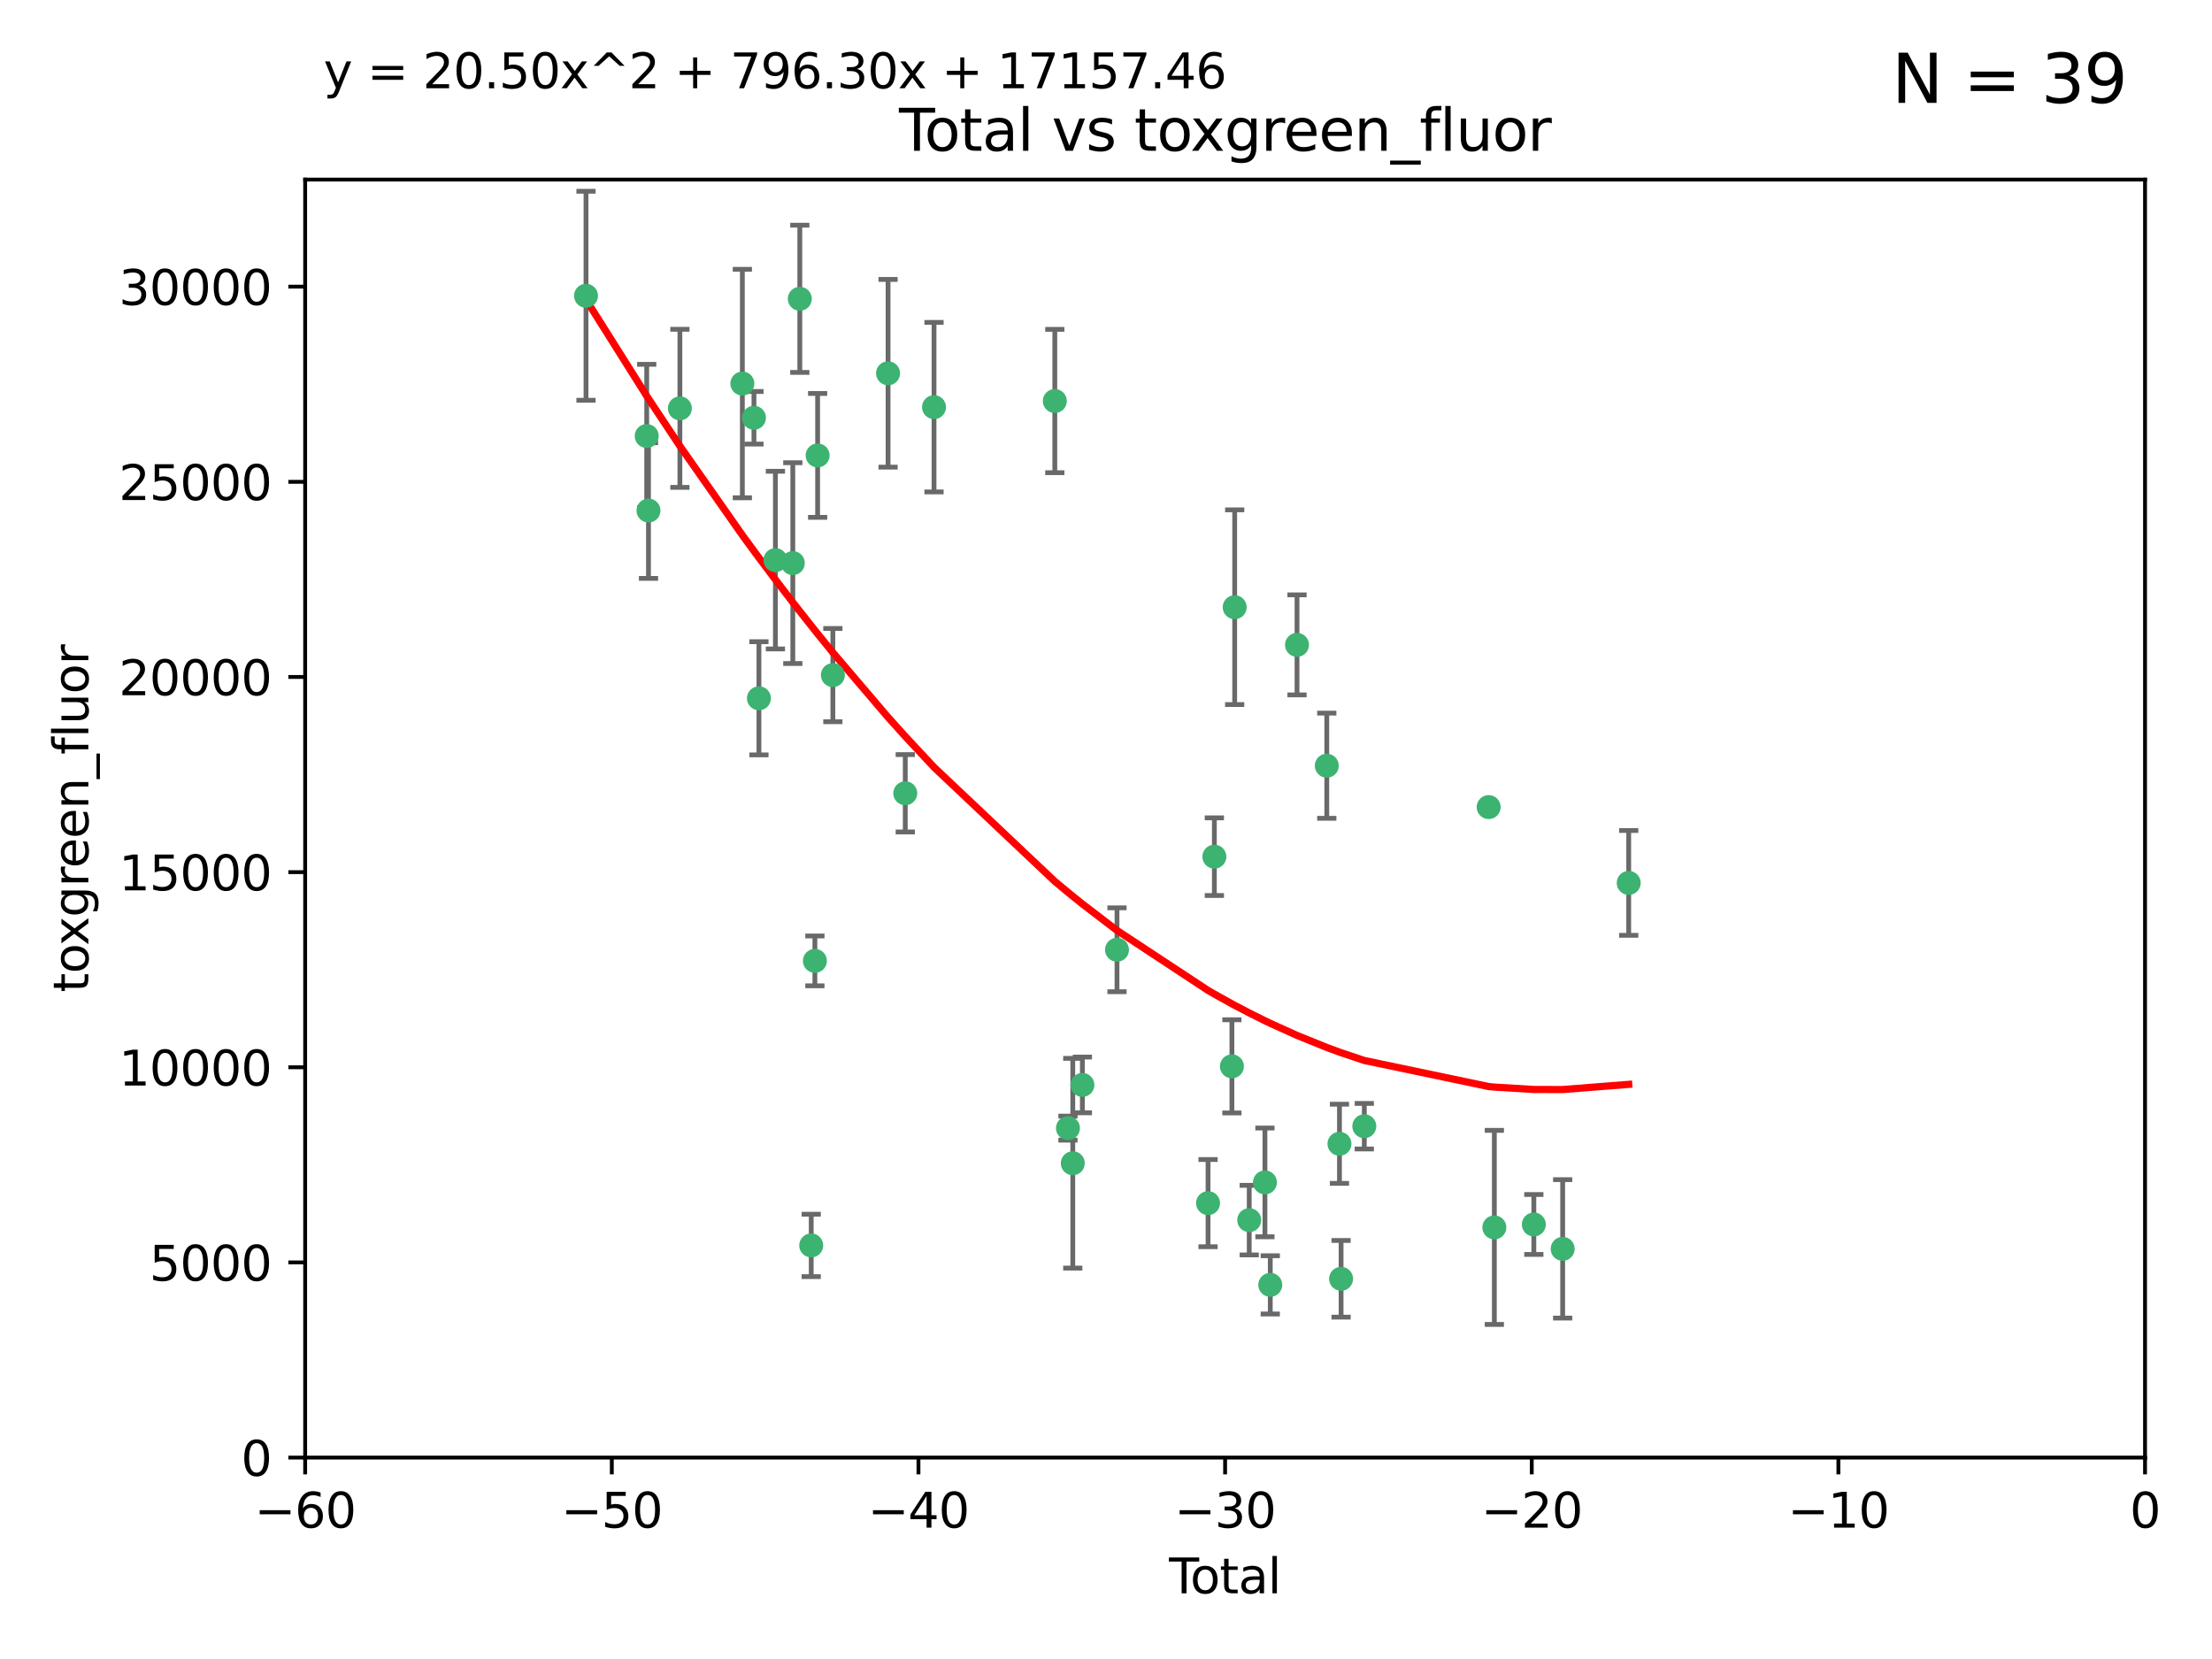 <?xml version="1.0" encoding="utf-8" standalone="no"?>
<!DOCTYPE svg PUBLIC "-//W3C//DTD SVG 1.1//EN"
  "http://www.w3.org/Graphics/SVG/1.1/DTD/svg11.dtd">
<svg xmlns:xlink="http://www.w3.org/1999/xlink" width="460.8pt" height="345.6pt" viewBox="0 0 460.8 345.6" xmlns="http://www.w3.org/2000/svg" version="1.1">
 <defs>
  <style type="text/css">*{stroke-linejoin: round; stroke-linecap: butt}</style>
 </defs>
 <g id="figure_1">
  <g id="patch_1">
   <path d="M 0 345.6 
L 460.8 345.6 
L 460.8 0 
L 0 0 
z
" style="fill: #ffffff"/>
  </g>
  <g id="axes_1">
   <g id="patch_2">
    <path d="M 63.571 303.64 
L 446.85 303.64 
L 446.85 37.411 
L 63.571 37.411 
z
" style="fill: #ffffff"/>
   </g>
   <g id="PathCollection_1">
    <defs>
     <path id="m61c006c42d" d="M 0 1.118 
C 0.297 1.118 0.581 1 0.791 0.791 
C 1 0.581 1.118 0.297 1.118 0 
C 1.118 -0.297 1 -0.581 0.791 -0.791 
C 0.581 -1 0.297 -1.118 0 -1.118 
C -0.297 -1.118 -0.581 -1 -0.791 -0.791 
C -1 -0.581 -1.118 -0.297 -1.118 0 
C -1.118 0.297 -1 0.581 -0.791 0.791 
C -0.581 1 -0.297 1.118 0 1.118 
z
" style="stroke: #3cb371"/>
    </defs>
    <g clip-path="url(#p8a60026981)">
     <use xlink:href="#m61c006c42d" x="122.075" y="61.614" style="fill: #3cb371; stroke: #3cb371"/>
     <use xlink:href="#m61c006c42d" x="134.722" y="90.829" style="fill: #3cb371; stroke: #3cb371"/>
     <use xlink:href="#m61c006c42d" x="135.093" y="106.358" style="fill: #3cb371; stroke: #3cb371"/>
     <use xlink:href="#m61c006c42d" x="141.633" y="85.062" style="fill: #3cb371; stroke: #3cb371"/>
     <use xlink:href="#m61c006c42d" x="154.646" y="79.9" style="fill: #3cb371; stroke: #3cb371"/>
     <use xlink:href="#m61c006c42d" x="157.063" y="87.031" style="fill: #3cb371; stroke: #3cb371"/>
     <use xlink:href="#m61c006c42d" x="158.1" y="145.468" style="fill: #3cb371; stroke: #3cb371"/>
     <use xlink:href="#m61c006c42d" x="161.532" y="116.682" style="fill: #3cb371; stroke: #3cb371"/>
     <use xlink:href="#m61c006c42d" x="165.156" y="117.306" style="fill: #3cb371; stroke: #3cb371"/>
     <use xlink:href="#m61c006c42d" x="166.614" y="62.244" style="fill: #3cb371; stroke: #3cb371"/>
     <use xlink:href="#m61c006c42d" x="168.991" y="259.442" style="fill: #3cb371; stroke: #3cb371"/>
     <use xlink:href="#m61c006c42d" x="169.757" y="200.168" style="fill: #3cb371; stroke: #3cb371"/>
     <use xlink:href="#m61c006c42d" x="170.325" y="94.872" style="fill: #3cb371; stroke: #3cb371"/>
     <use xlink:href="#m61c006c42d" x="173.5" y="140.634" style="fill: #3cb371; stroke: #3cb371"/>
     <use xlink:href="#m61c006c42d" x="185" y="77.763" style="fill: #3cb371; stroke: #3cb371"/>
     <use xlink:href="#m61c006c42d" x="188.583" y="165.251" style="fill: #3cb371; stroke: #3cb371"/>
     <use xlink:href="#m61c006c42d" x="194.574" y="84.817" style="fill: #3cb371; stroke: #3cb371"/>
     <use xlink:href="#m61c006c42d" x="219.736" y="83.54" style="fill: #3cb371; stroke: #3cb371"/>
     <use xlink:href="#m61c006c42d" x="222.475" y="235.012" style="fill: #3cb371; stroke: #3cb371"/>
     <use xlink:href="#m61c006c42d" x="223.48" y="242.324" style="fill: #3cb371; stroke: #3cb371"/>
     <use xlink:href="#m61c006c42d" x="225.479" y="226.007" style="fill: #3cb371; stroke: #3cb371"/>
     <use xlink:href="#m61c006c42d" x="232.69" y="197.854" style="fill: #3cb371; stroke: #3cb371"/>
     <use xlink:href="#m61c006c42d" x="251.658" y="250.635" style="fill: #3cb371; stroke: #3cb371"/>
     <use xlink:href="#m61c006c42d" x="252.974" y="178.461" style="fill: #3cb371; stroke: #3cb371"/>
     <use xlink:href="#m61c006c42d" x="256.629" y="222.137" style="fill: #3cb371; stroke: #3cb371"/>
     <use xlink:href="#m61c006c42d" x="257.207" y="126.494" style="fill: #3cb371; stroke: #3cb371"/>
     <use xlink:href="#m61c006c42d" x="260.237" y="254.176" style="fill: #3cb371; stroke: #3cb371"/>
     <use xlink:href="#m61c006c42d" x="263.509" y="246.318" style="fill: #3cb371; stroke: #3cb371"/>
     <use xlink:href="#m61c006c42d" x="264.621" y="267.658" style="fill: #3cb371; stroke: #3cb371"/>
     <use xlink:href="#m61c006c42d" x="270.19" y="134.337" style="fill: #3cb371; stroke: #3cb371"/>
     <use xlink:href="#m61c006c42d" x="276.393" y="159.514" style="fill: #3cb371; stroke: #3cb371"/>
     <use xlink:href="#m61c006c42d" x="279.035" y="238.271" style="fill: #3cb371; stroke: #3cb371"/>
     <use xlink:href="#m61c006c42d" x="279.372" y="266.399" style="fill: #3cb371; stroke: #3cb371"/>
     <use xlink:href="#m61c006c42d" x="284.209" y="234.61" style="fill: #3cb371; stroke: #3cb371"/>
     <use xlink:href="#m61c006c42d" x="310.117" y="168.134" style="fill: #3cb371; stroke: #3cb371"/>
     <use xlink:href="#m61c006c42d" x="311.3" y="255.69" style="fill: #3cb371; stroke: #3cb371"/>
     <use xlink:href="#m61c006c42d" x="319.527" y="255.08" style="fill: #3cb371; stroke: #3cb371"/>
     <use xlink:href="#m61c006c42d" x="325.532" y="260.159" style="fill: #3cb371; stroke: #3cb371"/>
     <use xlink:href="#m61c006c42d" x="339.29" y="183.926" style="fill: #3cb371; stroke: #3cb371"/>
    </g>
   </g>
   <g id="matplotlib.axis_1">
    <g id="xtick_1">
     <g id="line2d_1">
      <defs>
       <path id="m94156d4919" d="M 0 0 
L 0 3.5 
" style="stroke: #000000; stroke-width: 0.8"/>
      </defs>
      <g>
       <use xlink:href="#m94156d4919" x="63.571" y="303.64" style="stroke: #000000; stroke-width: 0.8"/>
      </g>
     </g>
     <g id="text_1">
      <!-- −60 -->
      <g transform="translate(53.019 318.238)scale(0.1 -0.1)">
       <defs>
        <path id="DejaVuSans-2212" d="M 678 2272 
L 4684 2272 
L 4684 1741 
L 678 1741 
L 678 2272 
z
" transform="scale(0.016)"/>
        <path id="DejaVuSans-36" d="M 2113 2584 
Q 1688 2584 1439 2293 
Q 1191 2003 1191 1497 
Q 1191 994 1439 701 
Q 1688 409 2113 409 
Q 2538 409 2786 701 
Q 3034 994 3034 1497 
Q 3034 2003 2786 2293 
Q 2538 2584 2113 2584 
z
M 3366 4563 
L 3366 3988 
Q 3128 4100 2886 4159 
Q 2644 4219 2406 4219 
Q 1781 4219 1451 3797 
Q 1122 3375 1075 2522 
Q 1259 2794 1537 2939 
Q 1816 3084 2150 3084 
Q 2853 3084 3261 2657 
Q 3669 2231 3669 1497 
Q 3669 778 3244 343 
Q 2819 -91 2113 -91 
Q 1303 -91 875 529 
Q 447 1150 447 2328 
Q 447 3434 972 4092 
Q 1497 4750 2381 4750 
Q 2619 4750 2861 4703 
Q 3103 4656 3366 4563 
z
" transform="scale(0.016)"/>
        <path id="DejaVuSans-30" d="M 2034 4250 
Q 1547 4250 1301 3770 
Q 1056 3291 1056 2328 
Q 1056 1369 1301 889 
Q 1547 409 2034 409 
Q 2525 409 2770 889 
Q 3016 1369 3016 2328 
Q 3016 3291 2770 3770 
Q 2525 4250 2034 4250 
z
M 2034 4750 
Q 2819 4750 3233 4129 
Q 3647 3509 3647 2328 
Q 3647 1150 3233 529 
Q 2819 -91 2034 -91 
Q 1250 -91 836 529 
Q 422 1150 422 2328 
Q 422 3509 836 4129 
Q 1250 4750 2034 4750 
z
" transform="scale(0.016)"/>
       </defs>
       <use xlink:href="#DejaVuSans-2212"/>
       <use xlink:href="#DejaVuSans-36" x="83.789"/>
       <use xlink:href="#DejaVuSans-30" x="147.412"/>
      </g>
     </g>
    </g>
    <g id="xtick_2">
     <g id="line2d_2">
      <g>
       <use xlink:href="#m94156d4919" x="127.451" y="303.64" style="stroke: #000000; stroke-width: 0.8"/>
      </g>
     </g>
     <g id="text_2">
      <!-- −50 -->
      <g transform="translate(116.899 318.238)scale(0.1 -0.1)">
       <defs>
        <path id="DejaVuSans-35" d="M 691 4666 
L 3169 4666 
L 3169 4134 
L 1269 4134 
L 1269 2991 
Q 1406 3038 1543 3061 
Q 1681 3084 1819 3084 
Q 2600 3084 3056 2656 
Q 3513 2228 3513 1497 
Q 3513 744 3044 326 
Q 2575 -91 1722 -91 
Q 1428 -91 1123 -41 
Q 819 9 494 109 
L 494 744 
Q 775 591 1075 516 
Q 1375 441 1709 441 
Q 2250 441 2565 725 
Q 2881 1009 2881 1497 
Q 2881 1984 2565 2268 
Q 2250 2553 1709 2553 
Q 1456 2553 1204 2497 
Q 953 2441 691 2322 
L 691 4666 
z
" transform="scale(0.016)"/>
       </defs>
       <use xlink:href="#DejaVuSans-2212"/>
       <use xlink:href="#DejaVuSans-35" x="83.789"/>
       <use xlink:href="#DejaVuSans-30" x="147.412"/>
      </g>
     </g>
    </g>
    <g id="xtick_3">
     <g id="line2d_3">
      <g>
       <use xlink:href="#m94156d4919" x="191.331" y="303.64" style="stroke: #000000; stroke-width: 0.8"/>
      </g>
     </g>
     <g id="text_3">
      <!-- −40 -->
      <g transform="translate(180.778 318.238)scale(0.1 -0.1)">
       <defs>
        <path id="DejaVuSans-34" d="M 2419 4116 
L 825 1625 
L 2419 1625 
L 2419 4116 
z
M 2253 4666 
L 3047 4666 
L 3047 1625 
L 3713 1625 
L 3713 1100 
L 3047 1100 
L 3047 0 
L 2419 0 
L 2419 1100 
L 313 1100 
L 313 1709 
L 2253 4666 
z
" transform="scale(0.016)"/>
       </defs>
       <use xlink:href="#DejaVuSans-2212"/>
       <use xlink:href="#DejaVuSans-34" x="83.789"/>
       <use xlink:href="#DejaVuSans-30" x="147.412"/>
      </g>
     </g>
    </g>
    <g id="xtick_4">
     <g id="line2d_4">
      <g>
       <use xlink:href="#m94156d4919" x="255.211" y="303.64" style="stroke: #000000; stroke-width: 0.8"/>
      </g>
     </g>
     <g id="text_4">
      <!-- −30 -->
      <g transform="translate(244.658 318.238)scale(0.1 -0.1)">
       <defs>
        <path id="DejaVuSans-33" d="M 2597 2516 
Q 3050 2419 3304 2112 
Q 3559 1806 3559 1356 
Q 3559 666 3084 287 
Q 2609 -91 1734 -91 
Q 1441 -91 1130 -33 
Q 819 25 488 141 
L 488 750 
Q 750 597 1062 519 
Q 1375 441 1716 441 
Q 2309 441 2620 675 
Q 2931 909 2931 1356 
Q 2931 1769 2642 2001 
Q 2353 2234 1838 2234 
L 1294 2234 
L 1294 2753 
L 1863 2753 
Q 2328 2753 2575 2939 
Q 2822 3125 2822 3475 
Q 2822 3834 2567 4026 
Q 2313 4219 1838 4219 
Q 1578 4219 1281 4162 
Q 984 4106 628 3988 
L 628 4550 
Q 988 4650 1302 4700 
Q 1616 4750 1894 4750 
Q 2613 4750 3031 4423 
Q 3450 4097 3450 3541 
Q 3450 3153 3228 2886 
Q 3006 2619 2597 2516 
z
" transform="scale(0.016)"/>
       </defs>
       <use xlink:href="#DejaVuSans-2212"/>
       <use xlink:href="#DejaVuSans-33" x="83.789"/>
       <use xlink:href="#DejaVuSans-30" x="147.412"/>
      </g>
     </g>
    </g>
    <g id="xtick_5">
     <g id="line2d_5">
      <g>
       <use xlink:href="#m94156d4919" x="319.09" y="303.64" style="stroke: #000000; stroke-width: 0.8"/>
      </g>
     </g>
     <g id="text_5">
      <!-- −20 -->
      <g transform="translate(308.538 318.238)scale(0.1 -0.1)">
       <defs>
        <path id="DejaVuSans-32" d="M 1228 531 
L 3431 531 
L 3431 0 
L 469 0 
L 469 531 
Q 828 903 1448 1529 
Q 2069 2156 2228 2338 
Q 2531 2678 2651 2914 
Q 2772 3150 2772 3378 
Q 2772 3750 2511 3984 
Q 2250 4219 1831 4219 
Q 1534 4219 1204 4116 
Q 875 4013 500 3803 
L 500 4441 
Q 881 4594 1212 4672 
Q 1544 4750 1819 4750 
Q 2544 4750 2975 4387 
Q 3406 4025 3406 3419 
Q 3406 3131 3298 2873 
Q 3191 2616 2906 2266 
Q 2828 2175 2409 1742 
Q 1991 1309 1228 531 
z
" transform="scale(0.016)"/>
       </defs>
       <use xlink:href="#DejaVuSans-2212"/>
       <use xlink:href="#DejaVuSans-32" x="83.789"/>
       <use xlink:href="#DejaVuSans-30" x="147.412"/>
      </g>
     </g>
    </g>
    <g id="xtick_6">
     <g id="line2d_6">
      <g>
       <use xlink:href="#m94156d4919" x="382.97" y="303.64" style="stroke: #000000; stroke-width: 0.8"/>
      </g>
     </g>
     <g id="text_6">
      <!-- −10 -->
      <g transform="translate(372.418 318.238)scale(0.1 -0.1)">
       <defs>
        <path id="DejaVuSans-31" d="M 794 531 
L 1825 531 
L 1825 4091 
L 703 3866 
L 703 4441 
L 1819 4666 
L 2450 4666 
L 2450 531 
L 3481 531 
L 3481 0 
L 794 0 
L 794 531 
z
" transform="scale(0.016)"/>
       </defs>
       <use xlink:href="#DejaVuSans-2212"/>
       <use xlink:href="#DejaVuSans-31" x="83.789"/>
       <use xlink:href="#DejaVuSans-30" x="147.412"/>
      </g>
     </g>
    </g>
    <g id="xtick_7">
     <g id="line2d_7">
      <g>
       <use xlink:href="#m94156d4919" x="446.85" y="303.64" style="stroke: #000000; stroke-width: 0.8"/>
      </g>
     </g>
     <g id="text_7">
      <!-- 0 -->
      <g transform="translate(443.669 318.238)scale(0.1 -0.1)">
       <use xlink:href="#DejaVuSans-30"/>
      </g>
     </g>
    </g>
    <g id="text_8">
     <!-- Total -->
     <g transform="translate(243.534 331.917)scale(0.1 -0.1)">
      <defs>
       <path id="DejaVuSans-54" d="M -19 4666 
L 3928 4666 
L 3928 4134 
L 2272 4134 
L 2272 0 
L 1638 0 
L 1638 4134 
L -19 4134 
L -19 4666 
z
" transform="scale(0.016)"/>
       <path id="DejaVuSans-6f" d="M 1959 3097 
Q 1497 3097 1228 2736 
Q 959 2375 959 1747 
Q 959 1119 1226 758 
Q 1494 397 1959 397 
Q 2419 397 2687 759 
Q 2956 1122 2956 1747 
Q 2956 2369 2687 2733 
Q 2419 3097 1959 3097 
z
M 1959 3584 
Q 2709 3584 3137 3096 
Q 3566 2609 3566 1747 
Q 3566 888 3137 398 
Q 2709 -91 1959 -91 
Q 1206 -91 779 398 
Q 353 888 353 1747 
Q 353 2609 779 3096 
Q 1206 3584 1959 3584 
z
" transform="scale(0.016)"/>
       <path id="DejaVuSans-74" d="M 1172 4494 
L 1172 3500 
L 2356 3500 
L 2356 3053 
L 1172 3053 
L 1172 1153 
Q 1172 725 1289 603 
Q 1406 481 1766 481 
L 2356 481 
L 2356 0 
L 1766 0 
Q 1100 0 847 248 
Q 594 497 594 1153 
L 594 3053 
L 172 3053 
L 172 3500 
L 594 3500 
L 594 4494 
L 1172 4494 
z
" transform="scale(0.016)"/>
       <path id="DejaVuSans-61" d="M 2194 1759 
Q 1497 1759 1228 1600 
Q 959 1441 959 1056 
Q 959 750 1161 570 
Q 1363 391 1709 391 
Q 2188 391 2477 730 
Q 2766 1069 2766 1631 
L 2766 1759 
L 2194 1759 
z
M 3341 1997 
L 3341 0 
L 2766 0 
L 2766 531 
Q 2569 213 2275 61 
Q 1981 -91 1556 -91 
Q 1019 -91 701 211 
Q 384 513 384 1019 
Q 384 1609 779 1909 
Q 1175 2209 1959 2209 
L 2766 2209 
L 2766 2266 
Q 2766 2663 2505 2880 
Q 2244 3097 1772 3097 
Q 1472 3097 1187 3025 
Q 903 2953 641 2809 
L 641 3341 
Q 956 3463 1253 3523 
Q 1550 3584 1831 3584 
Q 2591 3584 2966 3190 
Q 3341 2797 3341 1997 
z
" transform="scale(0.016)"/>
       <path id="DejaVuSans-6c" d="M 603 4863 
L 1178 4863 
L 1178 0 
L 603 0 
L 603 4863 
z
" transform="scale(0.016)"/>
      </defs>
      <use xlink:href="#DejaVuSans-54"/>
      <use xlink:href="#DejaVuSans-6f" x="44.084"/>
      <use xlink:href="#DejaVuSans-74" x="105.266"/>
      <use xlink:href="#DejaVuSans-61" x="144.475"/>
      <use xlink:href="#DejaVuSans-6c" x="205.754"/>
     </g>
    </g>
   </g>
   <g id="matplotlib.axis_2">
    <g id="ytick_1">
     <g id="line2d_8">
      <defs>
       <path id="m9310a61c99" d="M 0 0 
L -3.5 0 
" style="stroke: #000000; stroke-width: 0.8"/>
      </defs>
      <g>
       <use xlink:href="#m9310a61c99" x="63.571" y="303.64" style="stroke: #000000; stroke-width: 0.8"/>
      </g>
     </g>
     <g id="text_9">
      <!-- 0 -->
      <g transform="translate(50.209 307.439)scale(0.1 -0.1)">
       <use xlink:href="#DejaVuSans-30"/>
      </g>
     </g>
    </g>
    <g id="ytick_2">
     <g id="line2d_9">
      <g>
       <use xlink:href="#m9310a61c99" x="63.571" y="262.986" style="stroke: #000000; stroke-width: 0.8"/>
      </g>
     </g>
     <g id="text_10">
      <!-- 5000 -->
      <g transform="translate(31.121 266.786)scale(0.1 -0.1)">
       <use xlink:href="#DejaVuSans-35"/>
       <use xlink:href="#DejaVuSans-30" x="63.623"/>
       <use xlink:href="#DejaVuSans-30" x="127.246"/>
       <use xlink:href="#DejaVuSans-30" x="190.869"/>
      </g>
     </g>
    </g>
    <g id="ytick_3">
     <g id="line2d_10">
      <g>
       <use xlink:href="#m9310a61c99" x="63.571" y="222.333" style="stroke: #000000; stroke-width: 0.8"/>
      </g>
     </g>
     <g id="text_11">
      <!-- 10000 -->
      <g transform="translate(24.759 226.132)scale(0.1 -0.1)">
       <use xlink:href="#DejaVuSans-31"/>
       <use xlink:href="#DejaVuSans-30" x="63.623"/>
       <use xlink:href="#DejaVuSans-30" x="127.246"/>
       <use xlink:href="#DejaVuSans-30" x="190.869"/>
       <use xlink:href="#DejaVuSans-30" x="254.492"/>
      </g>
     </g>
    </g>
    <g id="ytick_4">
     <g id="line2d_11">
      <g>
       <use xlink:href="#m9310a61c99" x="63.571" y="181.679" style="stroke: #000000; stroke-width: 0.8"/>
      </g>
     </g>
     <g id="text_12">
      <!-- 15000 -->
      <g transform="translate(24.759 185.478)scale(0.1 -0.1)">
       <use xlink:href="#DejaVuSans-31"/>
       <use xlink:href="#DejaVuSans-35" x="63.623"/>
       <use xlink:href="#DejaVuSans-30" x="127.246"/>
       <use xlink:href="#DejaVuSans-30" x="190.869"/>
       <use xlink:href="#DejaVuSans-30" x="254.492"/>
      </g>
     </g>
    </g>
    <g id="ytick_5">
     <g id="line2d_12">
      <g>
       <use xlink:href="#m9310a61c99" x="63.571" y="141.026" style="stroke: #000000; stroke-width: 0.8"/>
      </g>
     </g>
     <g id="text_13">
      <!-- 20000 -->
      <g transform="translate(24.759 144.825)scale(0.1 -0.1)">
       <use xlink:href="#DejaVuSans-32"/>
       <use xlink:href="#DejaVuSans-30" x="63.623"/>
       <use xlink:href="#DejaVuSans-30" x="127.246"/>
       <use xlink:href="#DejaVuSans-30" x="190.869"/>
       <use xlink:href="#DejaVuSans-30" x="254.492"/>
      </g>
     </g>
    </g>
    <g id="ytick_6">
     <g id="line2d_13">
      <g>
       <use xlink:href="#m9310a61c99" x="63.571" y="100.372" style="stroke: #000000; stroke-width: 0.8"/>
      </g>
     </g>
     <g id="text_14">
      <!-- 25000 -->
      <g transform="translate(24.759 104.171)scale(0.1 -0.1)">
       <use xlink:href="#DejaVuSans-32"/>
       <use xlink:href="#DejaVuSans-35" x="63.623"/>
       <use xlink:href="#DejaVuSans-30" x="127.246"/>
       <use xlink:href="#DejaVuSans-30" x="190.869"/>
       <use xlink:href="#DejaVuSans-30" x="254.492"/>
      </g>
     </g>
    </g>
    <g id="ytick_7">
     <g id="line2d_14">
      <g>
       <use xlink:href="#m9310a61c99" x="63.571" y="59.718" style="stroke: #000000; stroke-width: 0.8"/>
      </g>
     </g>
     <g id="text_15">
      <!-- 30000 -->
      <g transform="translate(24.759 63.518)scale(0.1 -0.1)">
       <use xlink:href="#DejaVuSans-33"/>
       <use xlink:href="#DejaVuSans-30" x="63.623"/>
       <use xlink:href="#DejaVuSans-30" x="127.246"/>
       <use xlink:href="#DejaVuSans-30" x="190.869"/>
       <use xlink:href="#DejaVuSans-30" x="254.492"/>
      </g>
     </g>
    </g>
    <g id="text_16">
     <!-- toxgreen_fluor -->
     <g transform="translate(18.401 206.72)rotate(-90)scale(0.1 -0.1)">
      <defs>
       <path id="DejaVuSans-78" d="M 3513 3500 
L 2247 1797 
L 3578 0 
L 2900 0 
L 1881 1375 
L 863 0 
L 184 0 
L 1544 1831 
L 300 3500 
L 978 3500 
L 1906 2253 
L 2834 3500 
L 3513 3500 
z
" transform="scale(0.016)"/>
       <path id="DejaVuSans-67" d="M 2906 1791 
Q 2906 2416 2648 2759 
Q 2391 3103 1925 3103 
Q 1463 3103 1205 2759 
Q 947 2416 947 1791 
Q 947 1169 1205 825 
Q 1463 481 1925 481 
Q 2391 481 2648 825 
Q 2906 1169 2906 1791 
z
M 3481 434 
Q 3481 -459 3084 -895 
Q 2688 -1331 1869 -1331 
Q 1566 -1331 1297 -1286 
Q 1028 -1241 775 -1147 
L 775 -588 
Q 1028 -725 1275 -790 
Q 1522 -856 1778 -856 
Q 2344 -856 2625 -561 
Q 2906 -266 2906 331 
L 2906 616 
Q 2728 306 2450 153 
Q 2172 0 1784 0 
Q 1141 0 747 490 
Q 353 981 353 1791 
Q 353 2603 747 3093 
Q 1141 3584 1784 3584 
Q 2172 3584 2450 3431 
Q 2728 3278 2906 2969 
L 2906 3500 
L 3481 3500 
L 3481 434 
z
" transform="scale(0.016)"/>
       <path id="DejaVuSans-72" d="M 2631 2963 
Q 2534 3019 2420 3045 
Q 2306 3072 2169 3072 
Q 1681 3072 1420 2755 
Q 1159 2438 1159 1844 
L 1159 0 
L 581 0 
L 581 3500 
L 1159 3500 
L 1159 2956 
Q 1341 3275 1631 3429 
Q 1922 3584 2338 3584 
Q 2397 3584 2469 3576 
Q 2541 3569 2628 3553 
L 2631 2963 
z
" transform="scale(0.016)"/>
       <path id="DejaVuSans-65" d="M 3597 1894 
L 3597 1613 
L 953 1613 
Q 991 1019 1311 708 
Q 1631 397 2203 397 
Q 2534 397 2845 478 
Q 3156 559 3463 722 
L 3463 178 
Q 3153 47 2828 -22 
Q 2503 -91 2169 -91 
Q 1331 -91 842 396 
Q 353 884 353 1716 
Q 353 2575 817 3079 
Q 1281 3584 2069 3584 
Q 2775 3584 3186 3129 
Q 3597 2675 3597 1894 
z
M 3022 2063 
Q 3016 2534 2758 2815 
Q 2500 3097 2075 3097 
Q 1594 3097 1305 2825 
Q 1016 2553 972 2059 
L 3022 2063 
z
" transform="scale(0.016)"/>
       <path id="DejaVuSans-6e" d="M 3513 2113 
L 3513 0 
L 2938 0 
L 2938 2094 
Q 2938 2591 2744 2837 
Q 2550 3084 2163 3084 
Q 1697 3084 1428 2787 
Q 1159 2491 1159 1978 
L 1159 0 
L 581 0 
L 581 3500 
L 1159 3500 
L 1159 2956 
Q 1366 3272 1645 3428 
Q 1925 3584 2291 3584 
Q 2894 3584 3203 3211 
Q 3513 2838 3513 2113 
z
" transform="scale(0.016)"/>
       <path id="DejaVuSans-5f" d="M 3263 -1063 
L 3263 -1509 
L -63 -1509 
L -63 -1063 
L 3263 -1063 
z
" transform="scale(0.016)"/>
       <path id="DejaVuSans-66" d="M 2375 4863 
L 2375 4384 
L 1825 4384 
Q 1516 4384 1395 4259 
Q 1275 4134 1275 3809 
L 1275 3500 
L 2222 3500 
L 2222 3053 
L 1275 3053 
L 1275 0 
L 697 0 
L 697 3053 
L 147 3053 
L 147 3500 
L 697 3500 
L 697 3744 
Q 697 4328 969 4595 
Q 1241 4863 1831 4863 
L 2375 4863 
z
" transform="scale(0.016)"/>
       <path id="DejaVuSans-75" d="M 544 1381 
L 544 3500 
L 1119 3500 
L 1119 1403 
Q 1119 906 1312 657 
Q 1506 409 1894 409 
Q 2359 409 2629 706 
Q 2900 1003 2900 1516 
L 2900 3500 
L 3475 3500 
L 3475 0 
L 2900 0 
L 2900 538 
Q 2691 219 2414 64 
Q 2138 -91 1772 -91 
Q 1169 -91 856 284 
Q 544 659 544 1381 
z
M 1991 3584 
L 1991 3584 
z
" transform="scale(0.016)"/>
      </defs>
      <use xlink:href="#DejaVuSans-74"/>
      <use xlink:href="#DejaVuSans-6f" x="39.209"/>
      <use xlink:href="#DejaVuSans-78" x="97.266"/>
      <use xlink:href="#DejaVuSans-67" x="156.445"/>
      <use xlink:href="#DejaVuSans-72" x="219.922"/>
      <use xlink:href="#DejaVuSans-65" x="258.785"/>
      <use xlink:href="#DejaVuSans-65" x="320.309"/>
      <use xlink:href="#DejaVuSans-6e" x="381.832"/>
      <use xlink:href="#DejaVuSans-5f" x="445.211"/>
      <use xlink:href="#DejaVuSans-66" x="495.211"/>
      <use xlink:href="#DejaVuSans-6c" x="530.416"/>
      <use xlink:href="#DejaVuSans-75" x="558.199"/>
      <use xlink:href="#DejaVuSans-6f" x="621.578"/>
      <use xlink:href="#DejaVuSans-72" x="682.76"/>
     </g>
    </g>
   </g>
   <g id="LineCollection_1">
    <path d="M 122.075 83.38 
L 122.075 39.848 
" clip-path="url(#p8a60026981)" style="fill: none; stroke: #696969"/>
    <path d="M 134.722 105.759 
L 134.722 75.9 
" clip-path="url(#p8a60026981)" style="fill: none; stroke: #696969"/>
    <path d="M 135.093 120.489 
L 135.093 92.227 
" clip-path="url(#p8a60026981)" style="fill: none; stroke: #696969"/>
    <path d="M 141.633 101.528 
L 141.633 68.595 
" clip-path="url(#p8a60026981)" style="fill: none; stroke: #696969"/>
    <path d="M 154.646 103.698 
L 154.646 56.102 
" clip-path="url(#p8a60026981)" style="fill: none; stroke: #696969"/>
    <path d="M 157.063 92.506 
L 157.063 81.557 
" clip-path="url(#p8a60026981)" style="fill: none; stroke: #696969"/>
    <path d="M 158.1 157.254 
L 158.1 133.683 
" clip-path="url(#p8a60026981)" style="fill: none; stroke: #696969"/>
    <path d="M 161.532 135.19 
L 161.532 98.175 
" clip-path="url(#p8a60026981)" style="fill: none; stroke: #696969"/>
    <path d="M 165.156 138.218 
L 165.156 96.393 
" clip-path="url(#p8a60026981)" style="fill: none; stroke: #696969"/>
    <path d="M 166.614 77.579 
L 166.614 46.91 
" clip-path="url(#p8a60026981)" style="fill: none; stroke: #696969"/>
    <path d="M 168.991 265.941 
L 168.991 252.944 
" clip-path="url(#p8a60026981)" style="fill: none; stroke: #696969"/>
    <path d="M 169.757 205.359 
L 169.757 194.977 
" clip-path="url(#p8a60026981)" style="fill: none; stroke: #696969"/>
    <path d="M 170.325 107.775 
L 170.325 81.969 
" clip-path="url(#p8a60026981)" style="fill: none; stroke: #696969"/>
    <path d="M 173.5 150.349 
L 173.5 130.92 
" clip-path="url(#p8a60026981)" style="fill: none; stroke: #696969"/>
    <path d="M 185 97.317 
L 185 58.209 
" clip-path="url(#p8a60026981)" style="fill: none; stroke: #696969"/>
    <path d="M 188.583 173.31 
L 188.583 157.193 
" clip-path="url(#p8a60026981)" style="fill: none; stroke: #696969"/>
    <path d="M 194.574 102.476 
L 194.574 67.157 
" clip-path="url(#p8a60026981)" style="fill: none; stroke: #696969"/>
    <path d="M 219.736 98.468 
L 219.736 68.613 
" clip-path="url(#p8a60026981)" style="fill: none; stroke: #696969"/>
    <path d="M 222.475 237.516 
L 222.475 232.507 
" clip-path="url(#p8a60026981)" style="fill: none; stroke: #696969"/>
    <path d="M 223.48 264.166 
L 223.48 220.481 
" clip-path="url(#p8a60026981)" style="fill: none; stroke: #696969"/>
    <path d="M 225.479 231.811 
L 225.479 220.203 
" clip-path="url(#p8a60026981)" style="fill: none; stroke: #696969"/>
    <path d="M 232.69 206.59 
L 232.69 189.118 
" clip-path="url(#p8a60026981)" style="fill: none; stroke: #696969"/>
    <path d="M 251.658 259.717 
L 251.658 241.553 
" clip-path="url(#p8a60026981)" style="fill: none; stroke: #696969"/>
    <path d="M 252.974 186.549 
L 252.974 170.372 
" clip-path="url(#p8a60026981)" style="fill: none; stroke: #696969"/>
    <path d="M 256.629 231.84 
L 256.629 212.434 
" clip-path="url(#p8a60026981)" style="fill: none; stroke: #696969"/>
    <path d="M 257.207 146.774 
L 257.207 106.214 
" clip-path="url(#p8a60026981)" style="fill: none; stroke: #696969"/>
    <path d="M 260.237 261.425 
L 260.237 246.927 
" clip-path="url(#p8a60026981)" style="fill: none; stroke: #696969"/>
    <path d="M 263.509 257.644 
L 263.509 234.991 
" clip-path="url(#p8a60026981)" style="fill: none; stroke: #696969"/>
    <path d="M 264.621 273.726 
L 264.621 261.589 
" clip-path="url(#p8a60026981)" style="fill: none; stroke: #696969"/>
    <path d="M 270.19 144.76 
L 270.19 123.915 
" clip-path="url(#p8a60026981)" style="fill: none; stroke: #696969"/>
    <path d="M 276.393 170.467 
L 276.393 148.56 
" clip-path="url(#p8a60026981)" style="fill: none; stroke: #696969"/>
    <path d="M 279.035 246.513 
L 279.035 230.028 
" clip-path="url(#p8a60026981)" style="fill: none; stroke: #696969"/>
    <path d="M 279.372 274.385 
L 279.372 258.414 
" clip-path="url(#p8a60026981)" style="fill: none; stroke: #696969"/>
    <path d="M 284.209 239.354 
L 284.209 229.865 
" clip-path="url(#p8a60026981)" style="fill: none; stroke: #696969"/>
    <path d="M 310.117 168.892 
L 310.117 167.376 
" clip-path="url(#p8a60026981)" style="fill: none; stroke: #696969"/>
    <path d="M 311.3 275.904 
L 311.3 235.477 
" clip-path="url(#p8a60026981)" style="fill: none; stroke: #696969"/>
    <path d="M 319.527 261.323 
L 319.527 248.837 
" clip-path="url(#p8a60026981)" style="fill: none; stroke: #696969"/>
    <path d="M 325.532 274.58 
L 325.532 245.738 
" clip-path="url(#p8a60026981)" style="fill: none; stroke: #696969"/>
    <path d="M 339.29 194.845 
L 339.29 173.007 
" clip-path="url(#p8a60026981)" style="fill: none; stroke: #696969"/>
   </g>
   <g id="line2d_15">
    <defs>
     <path id="mf91c33e82f" d="M 2 0 
L -2 -0 
" style="stroke: #696969"/>
    </defs>
    <g clip-path="url(#p8a60026981)">
     <use xlink:href="#mf91c33e82f" x="122.075" y="83.38" style="fill: #696969; stroke: #696969"/>
     <use xlink:href="#mf91c33e82f" x="134.722" y="105.759" style="fill: #696969; stroke: #696969"/>
     <use xlink:href="#mf91c33e82f" x="135.093" y="120.489" style="fill: #696969; stroke: #696969"/>
     <use xlink:href="#mf91c33e82f" x="141.633" y="101.528" style="fill: #696969; stroke: #696969"/>
     <use xlink:href="#mf91c33e82f" x="154.646" y="103.698" style="fill: #696969; stroke: #696969"/>
     <use xlink:href="#mf91c33e82f" x="157.063" y="92.506" style="fill: #696969; stroke: #696969"/>
     <use xlink:href="#mf91c33e82f" x="158.1" y="157.254" style="fill: #696969; stroke: #696969"/>
     <use xlink:href="#mf91c33e82f" x="161.532" y="135.19" style="fill: #696969; stroke: #696969"/>
     <use xlink:href="#mf91c33e82f" x="165.156" y="138.218" style="fill: #696969; stroke: #696969"/>
     <use xlink:href="#mf91c33e82f" x="166.614" y="77.579" style="fill: #696969; stroke: #696969"/>
     <use xlink:href="#mf91c33e82f" x="168.991" y="265.941" style="fill: #696969; stroke: #696969"/>
     <use xlink:href="#mf91c33e82f" x="169.757" y="205.359" style="fill: #696969; stroke: #696969"/>
     <use xlink:href="#mf91c33e82f" x="170.325" y="107.775" style="fill: #696969; stroke: #696969"/>
     <use xlink:href="#mf91c33e82f" x="173.5" y="150.349" style="fill: #696969; stroke: #696969"/>
     <use xlink:href="#mf91c33e82f" x="185" y="97.317" style="fill: #696969; stroke: #696969"/>
     <use xlink:href="#mf91c33e82f" x="188.583" y="173.31" style="fill: #696969; stroke: #696969"/>
     <use xlink:href="#mf91c33e82f" x="194.574" y="102.476" style="fill: #696969; stroke: #696969"/>
     <use xlink:href="#mf91c33e82f" x="219.736" y="98.468" style="fill: #696969; stroke: #696969"/>
     <use xlink:href="#mf91c33e82f" x="222.475" y="237.516" style="fill: #696969; stroke: #696969"/>
     <use xlink:href="#mf91c33e82f" x="223.48" y="264.166" style="fill: #696969; stroke: #696969"/>
     <use xlink:href="#mf91c33e82f" x="225.479" y="231.811" style="fill: #696969; stroke: #696969"/>
     <use xlink:href="#mf91c33e82f" x="232.69" y="206.59" style="fill: #696969; stroke: #696969"/>
     <use xlink:href="#mf91c33e82f" x="251.658" y="259.717" style="fill: #696969; stroke: #696969"/>
     <use xlink:href="#mf91c33e82f" x="252.974" y="186.549" style="fill: #696969; stroke: #696969"/>
     <use xlink:href="#mf91c33e82f" x="256.629" y="231.84" style="fill: #696969; stroke: #696969"/>
     <use xlink:href="#mf91c33e82f" x="257.207" y="146.774" style="fill: #696969; stroke: #696969"/>
     <use xlink:href="#mf91c33e82f" x="260.237" y="261.425" style="fill: #696969; stroke: #696969"/>
     <use xlink:href="#mf91c33e82f" x="263.509" y="257.644" style="fill: #696969; stroke: #696969"/>
     <use xlink:href="#mf91c33e82f" x="264.621" y="273.726" style="fill: #696969; stroke: #696969"/>
     <use xlink:href="#mf91c33e82f" x="270.19" y="144.76" style="fill: #696969; stroke: #696969"/>
     <use xlink:href="#mf91c33e82f" x="276.393" y="170.467" style="fill: #696969; stroke: #696969"/>
     <use xlink:href="#mf91c33e82f" x="279.035" y="246.513" style="fill: #696969; stroke: #696969"/>
     <use xlink:href="#mf91c33e82f" x="279.372" y="274.385" style="fill: #696969; stroke: #696969"/>
     <use xlink:href="#mf91c33e82f" x="284.209" y="239.354" style="fill: #696969; stroke: #696969"/>
     <use xlink:href="#mf91c33e82f" x="310.117" y="168.892" style="fill: #696969; stroke: #696969"/>
     <use xlink:href="#mf91c33e82f" x="311.3" y="275.904" style="fill: #696969; stroke: #696969"/>
     <use xlink:href="#mf91c33e82f" x="319.527" y="261.323" style="fill: #696969; stroke: #696969"/>
     <use xlink:href="#mf91c33e82f" x="325.532" y="274.58" style="fill: #696969; stroke: #696969"/>
     <use xlink:href="#mf91c33e82f" x="339.29" y="194.845" style="fill: #696969; stroke: #696969"/>
    </g>
   </g>
   <g id="line2d_16">
    <g clip-path="url(#p8a60026981)">
     <use xlink:href="#mf91c33e82f" x="122.075" y="39.848" style="fill: #696969; stroke: #696969"/>
     <use xlink:href="#mf91c33e82f" x="134.722" y="75.9" style="fill: #696969; stroke: #696969"/>
     <use xlink:href="#mf91c33e82f" x="135.093" y="92.227" style="fill: #696969; stroke: #696969"/>
     <use xlink:href="#mf91c33e82f" x="141.633" y="68.595" style="fill: #696969; stroke: #696969"/>
     <use xlink:href="#mf91c33e82f" x="154.646" y="56.102" style="fill: #696969; stroke: #696969"/>
     <use xlink:href="#mf91c33e82f" x="157.063" y="81.557" style="fill: #696969; stroke: #696969"/>
     <use xlink:href="#mf91c33e82f" x="158.1" y="133.683" style="fill: #696969; stroke: #696969"/>
     <use xlink:href="#mf91c33e82f" x="161.532" y="98.175" style="fill: #696969; stroke: #696969"/>
     <use xlink:href="#mf91c33e82f" x="165.156" y="96.393" style="fill: #696969; stroke: #696969"/>
     <use xlink:href="#mf91c33e82f" x="166.614" y="46.91" style="fill: #696969; stroke: #696969"/>
     <use xlink:href="#mf91c33e82f" x="168.991" y="252.944" style="fill: #696969; stroke: #696969"/>
     <use xlink:href="#mf91c33e82f" x="169.757" y="194.977" style="fill: #696969; stroke: #696969"/>
     <use xlink:href="#mf91c33e82f" x="170.325" y="81.969" style="fill: #696969; stroke: #696969"/>
     <use xlink:href="#mf91c33e82f" x="173.5" y="130.92" style="fill: #696969; stroke: #696969"/>
     <use xlink:href="#mf91c33e82f" x="185" y="58.209" style="fill: #696969; stroke: #696969"/>
     <use xlink:href="#mf91c33e82f" x="188.583" y="157.193" style="fill: #696969; stroke: #696969"/>
     <use xlink:href="#mf91c33e82f" x="194.574" y="67.157" style="fill: #696969; stroke: #696969"/>
     <use xlink:href="#mf91c33e82f" x="219.736" y="68.613" style="fill: #696969; stroke: #696969"/>
     <use xlink:href="#mf91c33e82f" x="222.475" y="232.507" style="fill: #696969; stroke: #696969"/>
     <use xlink:href="#mf91c33e82f" x="223.48" y="220.481" style="fill: #696969; stroke: #696969"/>
     <use xlink:href="#mf91c33e82f" x="225.479" y="220.203" style="fill: #696969; stroke: #696969"/>
     <use xlink:href="#mf91c33e82f" x="232.69" y="189.118" style="fill: #696969; stroke: #696969"/>
     <use xlink:href="#mf91c33e82f" x="251.658" y="241.553" style="fill: #696969; stroke: #696969"/>
     <use xlink:href="#mf91c33e82f" x="252.974" y="170.372" style="fill: #696969; stroke: #696969"/>
     <use xlink:href="#mf91c33e82f" x="256.629" y="212.434" style="fill: #696969; stroke: #696969"/>
     <use xlink:href="#mf91c33e82f" x="257.207" y="106.214" style="fill: #696969; stroke: #696969"/>
     <use xlink:href="#mf91c33e82f" x="260.237" y="246.927" style="fill: #696969; stroke: #696969"/>
     <use xlink:href="#mf91c33e82f" x="263.509" y="234.991" style="fill: #696969; stroke: #696969"/>
     <use xlink:href="#mf91c33e82f" x="264.621" y="261.589" style="fill: #696969; stroke: #696969"/>
     <use xlink:href="#mf91c33e82f" x="270.19" y="123.915" style="fill: #696969; stroke: #696969"/>
     <use xlink:href="#mf91c33e82f" x="276.393" y="148.56" style="fill: #696969; stroke: #696969"/>
     <use xlink:href="#mf91c33e82f" x="279.035" y="230.028" style="fill: #696969; stroke: #696969"/>
     <use xlink:href="#mf91c33e82f" x="279.372" y="258.414" style="fill: #696969; stroke: #696969"/>
     <use xlink:href="#mf91c33e82f" x="284.209" y="229.865" style="fill: #696969; stroke: #696969"/>
     <use xlink:href="#mf91c33e82f" x="310.117" y="167.376" style="fill: #696969; stroke: #696969"/>
     <use xlink:href="#mf91c33e82f" x="311.3" y="235.477" style="fill: #696969; stroke: #696969"/>
     <use xlink:href="#mf91c33e82f" x="319.527" y="248.837" style="fill: #696969; stroke: #696969"/>
     <use xlink:href="#mf91c33e82f" x="325.532" y="245.738" style="fill: #696969; stroke: #696969"/>
     <use xlink:href="#mf91c33e82f" x="339.29" y="173.007" style="fill: #696969; stroke: #696969"/>
    </g>
   </g>
   <g id="line2d_17">
    <path d="M 122.075 62.401 
L 134.722 82.49 
L 135.093 83.059 
L 141.633 92.915 
L 154.646 111.485 
L 157.063 114.782 
L 158.1 116.182 
L 161.532 120.752 
L 165.156 125.474 
L 166.614 127.344 
L 168.991 130.353 
L 169.757 131.314 
L 170.325 132.022 
L 173.5 135.937 
L 185 149.426 
L 188.583 153.407 
L 194.574 159.83 
L 219.736 183.606 
L 222.475 185.882 
L 223.48 186.701 
L 225.479 188.307 
L 232.69 193.829 
L 251.658 206.325 
L 252.974 207.082 
L 256.629 209.113 
L 257.207 209.424 
L 260.237 211.01 
L 263.509 212.64 
L 264.621 213.173 
L 270.19 215.694 
L 276.393 218.203 
L 279.035 219.176 
L 279.372 219.296 
L 284.209 220.917 
L 310.117 226.344 
L 311.3 226.461 
L 319.527 226.958 
L 325.532 226.971 
L 339.29 225.891 
" clip-path="url(#p8a60026981)" style="fill: none; stroke: #ff0000; stroke-width: 1.5; stroke-linecap: square"/>
   </g>
   <g id="line2d_18">
    <defs>
     <path id="m21a57f3fde" d="M 0 2 
C 0.53 2 1.039 1.789 1.414 1.414 
C 1.789 1.039 2 0.53 2 0 
C 2 -0.53 1.789 -1.039 1.414 -1.414 
C 1.039 -1.789 0.53 -2 0 -2 
C -0.53 -2 -1.039 -1.789 -1.414 -1.414 
C -1.789 -1.039 -2 -0.53 -2 0 
C -2 0.53 -1.789 1.039 -1.414 1.414 
C -1.039 1.789 -0.53 2 0 2 
z
" style="stroke: #3cb371"/>
    </defs>
    <g clip-path="url(#p8a60026981)">
     <use xlink:href="#m21a57f3fde" x="122.075" y="61.614" style="fill: #3cb371; stroke: #3cb371"/>
     <use xlink:href="#m21a57f3fde" x="134.722" y="90.829" style="fill: #3cb371; stroke: #3cb371"/>
     <use xlink:href="#m21a57f3fde" x="135.093" y="106.358" style="fill: #3cb371; stroke: #3cb371"/>
     <use xlink:href="#m21a57f3fde" x="141.633" y="85.062" style="fill: #3cb371; stroke: #3cb371"/>
     <use xlink:href="#m21a57f3fde" x="154.646" y="79.9" style="fill: #3cb371; stroke: #3cb371"/>
     <use xlink:href="#m21a57f3fde" x="157.063" y="87.031" style="fill: #3cb371; stroke: #3cb371"/>
     <use xlink:href="#m21a57f3fde" x="158.1" y="145.468" style="fill: #3cb371; stroke: #3cb371"/>
     <use xlink:href="#m21a57f3fde" x="161.532" y="116.682" style="fill: #3cb371; stroke: #3cb371"/>
     <use xlink:href="#m21a57f3fde" x="165.156" y="117.306" style="fill: #3cb371; stroke: #3cb371"/>
     <use xlink:href="#m21a57f3fde" x="166.614" y="62.244" style="fill: #3cb371; stroke: #3cb371"/>
     <use xlink:href="#m21a57f3fde" x="168.991" y="259.442" style="fill: #3cb371; stroke: #3cb371"/>
     <use xlink:href="#m21a57f3fde" x="169.757" y="200.168" style="fill: #3cb371; stroke: #3cb371"/>
     <use xlink:href="#m21a57f3fde" x="170.325" y="94.872" style="fill: #3cb371; stroke: #3cb371"/>
     <use xlink:href="#m21a57f3fde" x="173.5" y="140.634" style="fill: #3cb371; stroke: #3cb371"/>
     <use xlink:href="#m21a57f3fde" x="185" y="77.763" style="fill: #3cb371; stroke: #3cb371"/>
     <use xlink:href="#m21a57f3fde" x="188.583" y="165.251" style="fill: #3cb371; stroke: #3cb371"/>
     <use xlink:href="#m21a57f3fde" x="194.574" y="84.817" style="fill: #3cb371; stroke: #3cb371"/>
     <use xlink:href="#m21a57f3fde" x="219.736" y="83.54" style="fill: #3cb371; stroke: #3cb371"/>
     <use xlink:href="#m21a57f3fde" x="222.475" y="235.012" style="fill: #3cb371; stroke: #3cb371"/>
     <use xlink:href="#m21a57f3fde" x="223.48" y="242.324" style="fill: #3cb371; stroke: #3cb371"/>
     <use xlink:href="#m21a57f3fde" x="225.479" y="226.007" style="fill: #3cb371; stroke: #3cb371"/>
     <use xlink:href="#m21a57f3fde" x="232.69" y="197.854" style="fill: #3cb371; stroke: #3cb371"/>
     <use xlink:href="#m21a57f3fde" x="251.658" y="250.635" style="fill: #3cb371; stroke: #3cb371"/>
     <use xlink:href="#m21a57f3fde" x="252.974" y="178.461" style="fill: #3cb371; stroke: #3cb371"/>
     <use xlink:href="#m21a57f3fde" x="256.629" y="222.137" style="fill: #3cb371; stroke: #3cb371"/>
     <use xlink:href="#m21a57f3fde" x="257.207" y="126.494" style="fill: #3cb371; stroke: #3cb371"/>
     <use xlink:href="#m21a57f3fde" x="260.237" y="254.176" style="fill: #3cb371; stroke: #3cb371"/>
     <use xlink:href="#m21a57f3fde" x="263.509" y="246.318" style="fill: #3cb371; stroke: #3cb371"/>
     <use xlink:href="#m21a57f3fde" x="264.621" y="267.658" style="fill: #3cb371; stroke: #3cb371"/>
     <use xlink:href="#m21a57f3fde" x="270.19" y="134.337" style="fill: #3cb371; stroke: #3cb371"/>
     <use xlink:href="#m21a57f3fde" x="276.393" y="159.514" style="fill: #3cb371; stroke: #3cb371"/>
     <use xlink:href="#m21a57f3fde" x="279.035" y="238.271" style="fill: #3cb371; stroke: #3cb371"/>
     <use xlink:href="#m21a57f3fde" x="279.372" y="266.399" style="fill: #3cb371; stroke: #3cb371"/>
     <use xlink:href="#m21a57f3fde" x="284.209" y="234.61" style="fill: #3cb371; stroke: #3cb371"/>
     <use xlink:href="#m21a57f3fde" x="310.117" y="168.134" style="fill: #3cb371; stroke: #3cb371"/>
     <use xlink:href="#m21a57f3fde" x="311.3" y="255.69" style="fill: #3cb371; stroke: #3cb371"/>
     <use xlink:href="#m21a57f3fde" x="319.527" y="255.08" style="fill: #3cb371; stroke: #3cb371"/>
     <use xlink:href="#m21a57f3fde" x="325.532" y="260.159" style="fill: #3cb371; stroke: #3cb371"/>
     <use xlink:href="#m21a57f3fde" x="339.29" y="183.926" style="fill: #3cb371; stroke: #3cb371"/>
    </g>
   </g>
   <g id="patch_3">
    <path d="M 63.571 303.64 
L 63.571 37.411 
" style="fill: none; stroke: #000000; stroke-width: 0.8; stroke-linejoin: miter; stroke-linecap: square"/>
   </g>
   <g id="patch_4">
    <path d="M 446.85 303.64 
L 446.85 37.411 
" style="fill: none; stroke: #000000; stroke-width: 0.8; stroke-linejoin: miter; stroke-linecap: square"/>
   </g>
   <g id="patch_5">
    <path d="M 63.571 303.64 
L 446.85 303.64 
" style="fill: none; stroke: #000000; stroke-width: 0.8; stroke-linejoin: miter; stroke-linecap: square"/>
   </g>
   <g id="patch_6">
    <path d="M 63.571 37.411 
L 446.85 37.411 
" style="fill: none; stroke: #000000; stroke-width: 0.8; stroke-linejoin: miter; stroke-linecap: square"/>
   </g>
   <g id="text_17">
    <!-- N = 39 -->
    <g transform="translate(394.098 21.426)scale(0.14 -0.14)">
     <defs>
      <path id="DejaVuSans-4e" d="M 628 4666 
L 1478 4666 
L 3547 763 
L 3547 4666 
L 4159 4666 
L 4159 0 
L 3309 0 
L 1241 3903 
L 1241 0 
L 628 0 
L 628 4666 
z
" transform="scale(0.016)"/>
      <path id="DejaVuSans-20" transform="scale(0.016)"/>
      <path id="DejaVuSans-3d" d="M 678 2906 
L 4684 2906 
L 4684 2381 
L 678 2381 
L 678 2906 
z
M 678 1631 
L 4684 1631 
L 4684 1100 
L 678 1100 
L 678 1631 
z
" transform="scale(0.016)"/>
      <path id="DejaVuSans-39" d="M 703 97 
L 703 672 
Q 941 559 1184 500 
Q 1428 441 1663 441 
Q 2288 441 2617 861 
Q 2947 1281 2994 2138 
Q 2813 1869 2534 1725 
Q 2256 1581 1919 1581 
Q 1219 1581 811 2004 
Q 403 2428 403 3163 
Q 403 3881 828 4315 
Q 1253 4750 1959 4750 
Q 2769 4750 3195 4129 
Q 3622 3509 3622 2328 
Q 3622 1225 3098 567 
Q 2575 -91 1691 -91 
Q 1453 -91 1209 -44 
Q 966 3 703 97 
z
M 1959 2075 
Q 2384 2075 2632 2365 
Q 2881 2656 2881 3163 
Q 2881 3666 2632 3958 
Q 2384 4250 1959 4250 
Q 1534 4250 1286 3958 
Q 1038 3666 1038 3163 
Q 1038 2656 1286 2365 
Q 1534 2075 1959 2075 
z
" transform="scale(0.016)"/>
     </defs>
     <use xlink:href="#DejaVuSans-4e"/>
     <use xlink:href="#DejaVuSans-20" x="74.805"/>
     <use xlink:href="#DejaVuSans-3d" x="106.592"/>
     <use xlink:href="#DejaVuSans-20" x="190.381"/>
     <use xlink:href="#DejaVuSans-33" x="222.168"/>
     <use xlink:href="#DejaVuSans-39" x="285.791"/>
    </g>
   </g>
   <g id="text_18">
    <!-- y = 20.50x^2 + 796.30x + 17157.46 -->
    <g transform="translate(67.404 18.387)scale(0.1 -0.1)">
     <defs>
      <path id="DejaVuSans-79" d="M 2059 -325 
Q 1816 -950 1584 -1140 
Q 1353 -1331 966 -1331 
L 506 -1331 
L 506 -850 
L 844 -850 
Q 1081 -850 1212 -737 
Q 1344 -625 1503 -206 
L 1606 56 
L 191 3500 
L 800 3500 
L 1894 763 
L 2988 3500 
L 3597 3500 
L 2059 -325 
z
" transform="scale(0.016)"/>
      <path id="DejaVuSans-2e" d="M 684 794 
L 1344 794 
L 1344 0 
L 684 0 
L 684 794 
z
" transform="scale(0.016)"/>
      <path id="DejaVuSans-5e" d="M 2988 4666 
L 4684 2925 
L 4056 2925 
L 2681 4159 
L 1306 2925 
L 678 2925 
L 2375 4666 
L 2988 4666 
z
" transform="scale(0.016)"/>
      <path id="DejaVuSans-2b" d="M 2944 4013 
L 2944 2272 
L 4684 2272 
L 4684 1741 
L 2944 1741 
L 2944 0 
L 2419 0 
L 2419 1741 
L 678 1741 
L 678 2272 
L 2419 2272 
L 2419 4013 
L 2944 4013 
z
" transform="scale(0.016)"/>
      <path id="DejaVuSans-37" d="M 525 4666 
L 3525 4666 
L 3525 4397 
L 1831 0 
L 1172 0 
L 2766 4134 
L 525 4134 
L 525 4666 
z
" transform="scale(0.016)"/>
     </defs>
     <use xlink:href="#DejaVuSans-79"/>
     <use xlink:href="#DejaVuSans-20" x="59.18"/>
     <use xlink:href="#DejaVuSans-3d" x="90.967"/>
     <use xlink:href="#DejaVuSans-20" x="174.756"/>
     <use xlink:href="#DejaVuSans-32" x="206.543"/>
     <use xlink:href="#DejaVuSans-30" x="270.166"/>
     <use xlink:href="#DejaVuSans-2e" x="333.789"/>
     <use xlink:href="#DejaVuSans-35" x="365.576"/>
     <use xlink:href="#DejaVuSans-30" x="429.199"/>
     <use xlink:href="#DejaVuSans-78" x="492.822"/>
     <use xlink:href="#DejaVuSans-5e" x="552.002"/>
     <use xlink:href="#DejaVuSans-32" x="635.791"/>
     <use xlink:href="#DejaVuSans-20" x="699.414"/>
     <use xlink:href="#DejaVuSans-2b" x="731.201"/>
     <use xlink:href="#DejaVuSans-20" x="814.99"/>
     <use xlink:href="#DejaVuSans-37" x="846.777"/>
     <use xlink:href="#DejaVuSans-39" x="910.4"/>
     <use xlink:href="#DejaVuSans-36" x="974.023"/>
     <use xlink:href="#DejaVuSans-2e" x="1037.646"/>
     <use xlink:href="#DejaVuSans-33" x="1069.434"/>
     <use xlink:href="#DejaVuSans-30" x="1133.057"/>
     <use xlink:href="#DejaVuSans-78" x="1196.68"/>
     <use xlink:href="#DejaVuSans-20" x="1255.859"/>
     <use xlink:href="#DejaVuSans-2b" x="1287.646"/>
     <use xlink:href="#DejaVuSans-20" x="1371.436"/>
     <use xlink:href="#DejaVuSans-31" x="1403.223"/>
     <use xlink:href="#DejaVuSans-37" x="1466.846"/>
     <use xlink:href="#DejaVuSans-31" x="1530.469"/>
     <use xlink:href="#DejaVuSans-35" x="1594.092"/>
     <use xlink:href="#DejaVuSans-37" x="1657.715"/>
     <use xlink:href="#DejaVuSans-2e" x="1721.338"/>
     <use xlink:href="#DejaVuSans-34" x="1753.125"/>
     <use xlink:href="#DejaVuSans-36" x="1816.748"/>
    </g>
   </g>
   <g id="text_19">
    <!-- Total vs toxgreen_fluor -->
    <g transform="translate(187.275 31.411)scale(0.12 -0.12)">
     <defs>
      <path id="DejaVuSans-76" d="M 191 3500 
L 800 3500 
L 1894 563 
L 2988 3500 
L 3597 3500 
L 2284 0 
L 1503 0 
L 191 3500 
z
" transform="scale(0.016)"/>
      <path id="DejaVuSans-73" d="M 2834 3397 
L 2834 2853 
Q 2591 2978 2328 3040 
Q 2066 3103 1784 3103 
Q 1356 3103 1142 2972 
Q 928 2841 928 2578 
Q 928 2378 1081 2264 
Q 1234 2150 1697 2047 
L 1894 2003 
Q 2506 1872 2764 1633 
Q 3022 1394 3022 966 
Q 3022 478 2636 193 
Q 2250 -91 1575 -91 
Q 1294 -91 989 -36 
Q 684 19 347 128 
L 347 722 
Q 666 556 975 473 
Q 1284 391 1588 391 
Q 1994 391 2212 530 
Q 2431 669 2431 922 
Q 2431 1156 2273 1281 
Q 2116 1406 1581 1522 
L 1381 1569 
Q 847 1681 609 1914 
Q 372 2147 372 2553 
Q 372 3047 722 3315 
Q 1072 3584 1716 3584 
Q 2034 3584 2315 3537 
Q 2597 3491 2834 3397 
z
" transform="scale(0.016)"/>
     </defs>
     <use xlink:href="#DejaVuSans-54"/>
     <use xlink:href="#DejaVuSans-6f" x="44.084"/>
     <use xlink:href="#DejaVuSans-74" x="105.266"/>
     <use xlink:href="#DejaVuSans-61" x="144.475"/>
     <use xlink:href="#DejaVuSans-6c" x="205.754"/>
     <use xlink:href="#DejaVuSans-20" x="233.537"/>
     <use xlink:href="#DejaVuSans-76" x="265.324"/>
     <use xlink:href="#DejaVuSans-73" x="324.504"/>
     <use xlink:href="#DejaVuSans-20" x="376.604"/>
     <use xlink:href="#DejaVuSans-74" x="408.391"/>
     <use xlink:href="#DejaVuSans-6f" x="447.6"/>
     <use xlink:href="#DejaVuSans-78" x="505.656"/>
     <use xlink:href="#DejaVuSans-67" x="564.836"/>
     <use xlink:href="#DejaVuSans-72" x="628.312"/>
     <use xlink:href="#DejaVuSans-65" x="667.176"/>
     <use xlink:href="#DejaVuSans-65" x="728.699"/>
     <use xlink:href="#DejaVuSans-6e" x="790.223"/>
     <use xlink:href="#DejaVuSans-5f" x="853.602"/>
     <use xlink:href="#DejaVuSans-66" x="903.602"/>
     <use xlink:href="#DejaVuSans-6c" x="938.807"/>
     <use xlink:href="#DejaVuSans-75" x="966.59"/>
     <use xlink:href="#DejaVuSans-6f" x="1029.969"/>
     <use xlink:href="#DejaVuSans-72" x="1091.15"/>
    </g>
   </g>
  </g>
 </g>
 <defs>
  <clipPath id="p8a60026981">
   <rect x="63.571" y="37.411" width="383.279" height="266.229"/>
  </clipPath>
 </defs>
</svg>

